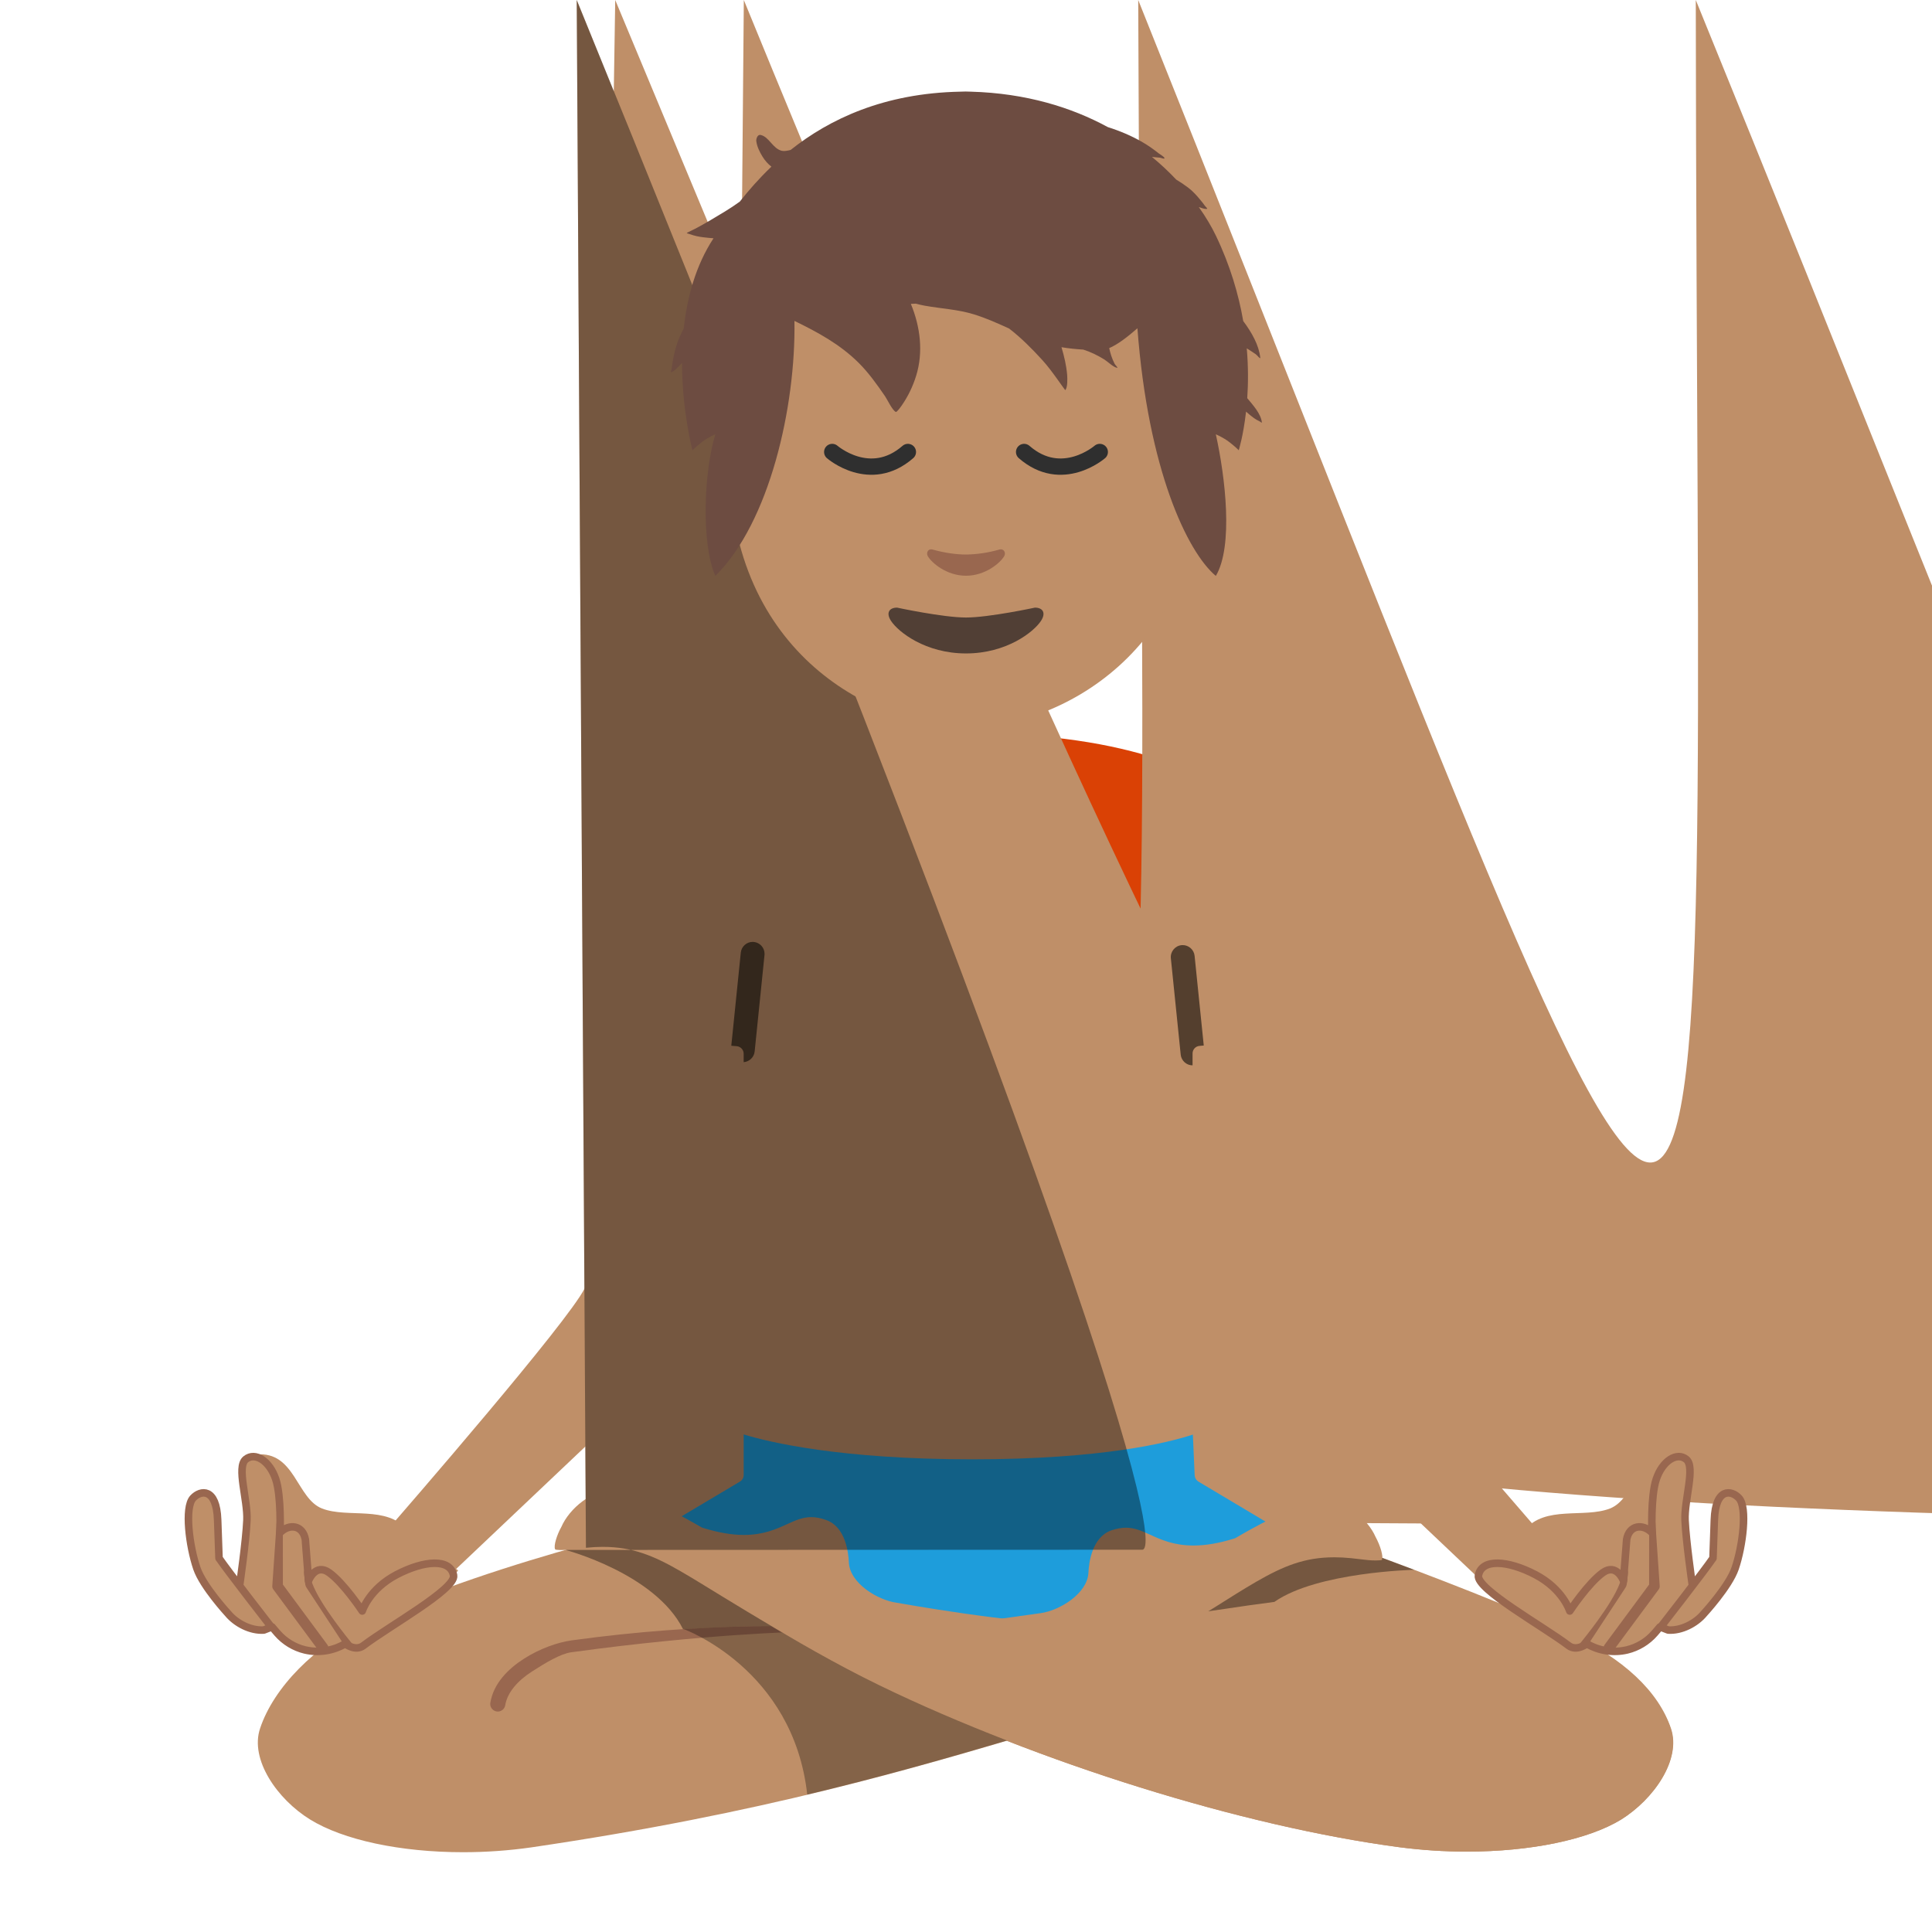 <?xml version="1.0" encoding="UTF-8" standalone="no"?>
<svg
   width="128px"
   height="128px"
   version="1.1"
   xml:space="preserve"
   style="fill-rule:evenodd;clip-rule:evenodd;stroke-linecap:round;stroke-linejoin:round;stroke-miterlimit:10;"
   id="svg100"
   sodipodi:docname="person in lotus position.svg"
   inkscape:version="1.1 (c68e22c387, 2021-05-23)"
   xmlns:inkscape="http://www.inkscape.org/namespaces/inkscape"
   xmlns:sodipodi="http://sodipodi.sourceforge.net/DTD/sodipodi-0.dtd"
   xmlns="http://www.w3.org/2000/svg"
   xmlns:svg="http://www.w3.org/2000/svg"><sodipodi:namedview
     id="namedview102"
     pagecolor="#ffffff"
     bordercolor="#666666"
     borderopacity="1.0"
     inkscape:pageshadow="2"
     inkscape:pageopacity="0.0"
     inkscape:pagecheckerboard="0"
     showgrid="false"
     inkscape:zoom="2.8284271"
     inkscape:cx="70.710678"
     inkscape:cy="58.336309"
     inkscape:window-width="958"
     inkscape:window-height="1048"
     inkscape:window-x="953"
     inkscape:window-y="0"
     inkscape:window-maximized="0"
     inkscape:current-layer="svg100" /><path
     d="M83.69,91.034C81.964,89.394 80.84,87.22 80.5,84.864L77.68,64.954L86.16,63.744C86.44,67.324 87.73,83.174 88.82,85.374C89.91,87.584 100.57,99.854 102.27,101.814L100.08,106.564L83.69,91.034ZM25.28,101.804C26.99,99.844 37.64,87.574 38.73,85.364C39.81,83.164 41.11,67.314 41.39,63.734L49.87,64.944L47.05,84.854C46.72,87.204 45.58,89.394 43.86,91.024L27.47,106.554L25.28,101.804Z"
     style="fill:#bf8f68;fill-rule:nonzero;"
     id="path2" /><path
     d="m 49.27,96.774 v -26.96 c 0,-0.26 -0.2,-0.48 -0.46,-0.5 l -8.51,-0.75 0.78,-8.81 c 0.01,-0.11 1.59,-11.17 23.13,-11.17 21.46,0 22.69,11.06 22.7,11.17 l 0.78,8.806 -8.22,0.734 c -0.26,0.02 -0.46,0.24 -0.46,0.5 v 26.98 z"
     style="fill:#da4105;fill-rule:nonzero"
     id="path4"
     sodipodi:nodetypes="cscccscccscc" /><path
     d="M63.57,53.104C61.49,53.104 59.8,51.504 59.8,49.524L59.8,45.044L68.2,45.044L68.2,49.524C68.2,51.494 66.51,53.104 64.43,53.104L63.57,53.104Z"
     style="fill:#99674f;fill-rule:nonzero;"
     id="path6" /><path
     d="M30.68,122.714C26.52,122.714 22.74,121.904 20.54,120.544C18.37,119.204 16.54,116.574 17.23,114.514C18.13,111.804 20.86,109.034 24.17,107.464C32.99,103.274 46.4,100.414 46.53,100.384C48.41,99.964 50.16,99.764 51.76,99.764C53.73,99.764 55.48,100.084 56.96,100.724C59.25,101.704 65.72,103.784 71.98,105.794C77.05,107.424 83.11,109.374 85.61,110.344C79.84,111.434 74.6,112.984 69.08,114.624C60.37,117.214 50.49,120.144 35.2,122.394C33.73,122.604 32.21,122.714 30.68,122.714Z"
     style="fill:#bf8f68;fill-rule:nonzero;"
     id="path8" /><path
     d="M97.17,122.674C95.68,122.674 94.18,122.574 92.72,122.384C82.33,121.004 68.8,116.784 58.26,111.654C54.27,109.714 50.59,107.454 47.91,105.804C46.83,105.144 45.88,104.554 45.1,104.104C43.32,103.074 41.9,102.484 39.94,102.484C39.58,102.484 39.21,102.504 38.82,102.544L38.21,102.#6d4c41.8,102.664 37.53,102.694 37.2,102.#6d4c41.12,102.694 37.03,102.694 36.94,102.#6d4c41.85,102.684 36.79,102.664 36.78,102.#6d4c41.66,102.434 36.9,101.674 37.19,101.164C37.72,99.944 39.22,98.674 40.76,98.#6d4c41.08,98.674 41.4,98.734 41.7,98.844C43.83,99.614 46.42,101.164 46.45,101.174C46.48,101.194 46.52,101.214 46.56,101.224C47.57,101.534 48.46,101.694 49.28,101.#6d4c41.57,101.694 51.42,101.314 52.16,100.974C52.71,100.724 53.18,100.514 53.75,100.514C54.05,100.514 54.37,100.574 54.73,100.704C56,101.144 56.21,102.814 56.24,103.514C56.3,104.894 58.15,106.014 59.4,106.184C59.4,106.184 69.75,107.414 69.77,107.414C69.87,107.414 69.97,107.384 70.06,107.324L81.1,99.484C83.06,100.144 96.39,104.714 103.97,108.214C107.55,109.864 109.88,112.054 110.71,114.524C111.4,116.584 109.57,119.204 107.4,120.554C105.21,121.884 101.4,122.674 97.17,122.674Z"
     style="fill:url(#_Linear1);fill-rule:nonzero;"
     id="path10" /><path
     d="M42.58,101.994L49.03,98.154C49.18,98.064 49.27,97.904 49.27,97.724L49.27,95.034C50.93,95.544 55.65,96.684 64.41,96.684C73.07,96.684 77.46,95.564 79.03,95.044L79.15,97.744C79.16,97.914 79.25,98.064 79.39,98.154L85.83,101.994L64.1,111.814L42.58,101.994Z"
     style="fill:#1e9ddb;fill-rule:nonzero;fill-opacity:1"
     id="path12" /><path
     d="M55.95,108.594L60.38,108.074L68.95,106.874C70.19,106.704 72.04,105.584 72.11,104.204C72.14,103.504 72.36,101.844 73.62,101.394C73.98,101.274 74.3,101.214 74.6,101.214C75.16,101.214 75.64,101.424 76.19,101.674C76.93,102.014 77.78,102.394 79.07,102.394C79.89,102.394 80.77,102.244 81.79,101.924C81.829,101.913 81.866,101.897 81.9,101.874C81.93,101.854 84.52,100.304 86.65,99.544C86.95,99.434 87.27,99.374 87.59,99.374C89.13,99.374 90.62,100.644 91.13,101.814C91.47,102.434 91.66,103.144 91.56,103.334C91.55,103.354 91.49,103.374 91.4,103.374C91.31,103.374 91.22,103.384 91.14,103.384C90.8,103.384 90.54,103.354 90.13,103.304L89.52,103.234C89.12,103.194 88.75,103.174 88.39,103.174C86.43,103.174 85.02,103.764 83.23,104.794C82.37,105.294 81.51,105.834 80.58,106.424C78.43,107.784 75.99,109.324 72.15,111.194C69.95,112.264 66.86,113.574 66.02,113.924L55.95,108.594Z"
     style="fill:url(#_Linear2);fill-rule:nonzero;"
     id="path14" /><path
     d="M49.027,107.765C46.285,107.832 42.408,108.055 37.871,108.679C36.953,108.807 35.761,109.222 34.703,109.901C33.645,110.581 32.695,111.543 32.486,112.814C32.482,112.841 32.479,112.868 32.479,112.895C32.479,113.169 32.705,113.395 32.98,113.395C33.223,113.395 33.433,113.217 33.473,112.976C33.613,112.116 34.321,111.334 35.243,110.743C36.163,110.153 37.125,109.568 37.857,109.466C46.843,108.232 53.016,108.11 53.016,108.11C53.292,108.126 53.835,108.588 53.85,108.312C53.851,108.302 53.851,108.293 53.851,108.283C53.851,108.019 53.641,107.798 53.377,107.784C53.113,107.77 51.769,107.697 49.027,107.764L49.027,107.765Z"
     style="fill:#99674f;fill-rule:nonzero;"
     id="path16" /><g
     transform="matrix(1,0,0,1,0.43,-1.126)"
     id="g20"><path
       d="M29.92,105.17L26.92,103C26.92,103 26.9,102.91 26.57,102.5C25.19,100.84 22.62,101.73 20.91,101.07C19.21,100.41 19.12,97.26 16.56,97.49C15.62,97.58 16.72,100.97 16.72,100.97C16.72,100.97 16.24,106.8 19.64,108.29C24.47,110.4 28.24,107.32 28.24,107.32L29.92,105.17Z"
       style="fill:url(#_Linear3);fill-rule:nonzero;"
       id="path18" /></g><g
     transform="matrix(1,0,0,1,0.43,-1.126)"
     id="g24"><path
       d="M15.46,106.06C15.46,106.06 15.866,103.26 15.93,101.85C15.992,100.504 15.227,98.319 15.85,97.81C16.466,97.306 17.43,97.9 17.84,99.13C18.22,100.27 18.12,102.67 18.12,102.67C18.73,102.051 19.63,102.16 19.8,103.12L20.011,105.848C20.011,105.848 20.466,104.66 21.38,105.32C22.364,106.031 23.57,107.86 23.57,107.86C23.57,107.86 24.015,106.407 25.855,105.447C27.695,104.487 29.408,104.38 29.62,105.5C29.79,106.4 25.323,108.876 23.65,110.15C23.112,110.56 22.44,110.03 22.44,110.03C21.64,110.5 20.68,110.65 19.78,110.44C19.07,110.27 18.43,109.88 17.95,109.33L17.59,108.91L17.05,109.12C16.17,109.18 15.21,108.67 14.68,108.03C14.68,108.03 13.026,106.24 12.613,105.034C12.11,103.564 11.783,101.01 12.36,100.38C12.85,99.846 13.914,99.666 13.99,101.82L14.08,104.36C14.68,105.24 17.56,108.94 17.56,108.94"
       style="fill:url(#_Linear4);fill-rule:nonzero;stroke:#99674f;stroke-width:0.5px;"
       id="path22" /></g><path
     d="M18.498,100.544C18.305,100.54 18.322,100.976 18.308,101.168L18.039,105.085C18.037,105.163 18.061,105.239 18.107,105.302L21.119,109.372C21.185,109.461 21.29,109.514 21.401,109.514C21.593,109.514 21.751,109.356 21.751,109.164C21.751,109.089 21.726,109.016 21.682,108.956L18.742,104.981L18.739,101.008C18.739,100.814 18.692,100.548 18.499,100.544L18.498,100.544Z"
     style="fill:#99674f;fill-rule:nonzero;"
     id="path26" /><path
     d="M20.394,103.854C20.2,103.863 20.124,104.067 20.144,104.26L20.206,104.846C20.231,105.077 20.264,105.119 20.363,105.27L22.84,109.043C22.946,109.205 23.227,109.347 23.38,109.23C23.534,109.113 23.378,108.966 23.26,108.813C23.161,108.681 21.21,106.333 20.684,104.89C20.552,104.53 20.544,104.374 20.536,104.21C20.528,104.016 20.587,103.845 20.394,103.854Z"
     style="fill:#99674f;fill-rule:nonzero;"
     id="path28" /><path
     d="m 97.17,122.674 c -1.49,0 -2.99,-0.1 -4.45,-0.29 -10.39,-1.38 -23.92,-5.6 -34.46,-10.73 -3.99,-1.94 -7.67,-4.2 -10.35,-5.85 -1.08,-0.66 -2.03,-1.25 -2.81,-1.7 -1.78,-1.03 -3.2,-1.62 -5.16,-1.62 -0.36,0 -0.73,0.02 -1.12,0.06 l -0.61,0.07 c -0.41,0.05 -0.68,0.08 -1.01,0.08 -0.08,0 -0.17,0 -0.26,-0.01 -0.09,0 -0.15,-0.02 -0.16,-0.04 -0.12,-0.21 0.12,-0.97 0.41,-1.48 0.53,-1.22 2.03,-2.49 3.57,-2.49 0.32,0 0.64,0.06 0.94,0.17 2.13,0.77 4.72,2.32 4.75,2.33 0.03,0.02 0.07,0.04 0.11,0.05 1.01,0.31 1.9,0.47 2.72,0.47 1.29,0 2.14,-0.38 2.88,-0.72 0.55,-0.25 1.02,-0.46 1.59,-0.46 0.3,0 0.62,0.06 0.98,0.19 1.27,0.44 1.48,2.11 1.51,2.81 0.06,1.38 1.91,2.5 3.16,2.67 0.29,0.05 7.7,1.38 11.51,1.38 3.74,0 7.07,-0.5 10.29,-0.98 2.93,-0.44 5.7,-0.85 8.53,-0.85 1.02,0 1.974,0.05 2.924,0.16 6.78,0.77 12.536,3.26 17.586,7.6 0.2,0.39 0.35,0.72 0.45,1.04 0.69,2.06 -1.14,4.68 -3.31,6.03 -2.17,1.32 -5.98,2.11 -10.21,2.11 z"
     style="fill:#bf8f68;fill-rule:nonzero"
     id="path30"
     sodipodi:nodetypes="sccccsccscccscccscscccscsccccs" /><path
     d="M49.867,62.403C49.463,62.402 49.121,62.711 49.08,63.113L48.45,69.283L48.81,69.313C49.069,69.334 49.271,69.553 49.27,69.813L49.27,70.37C49.65,70.342 49.959,70.042 49.998,69.663L50.65,63.274C50.653,63.247 50.654,63.22 50.654,63.193C50.654,62.79 50.346,62.448 49.945,62.407C49.919,62.404 49.893,62.403 49.867,62.403ZM78.334,62.616C78.315,62.617 78.296,62.618 78.277,62.62C77.847,62.664 77.529,63.055 77.572,63.485L78.225,69.875C78.267,70.275 78.608,70.583 79.01,70.583L79.01,69.794C79.01,69.534 79.21,69.314 79.47,69.294L79.752,69.269L79.145,63.325C79.103,62.915 78.746,62.603 78.334,62.616Z"
     style="fill-opacity:0.56;"
     id="path32" /><path
     d="M39.94,102.483C39.58,102.483 39.21,102.504 38.82,102.544L38.21,102.#6d4c41.911,102.651 37.7,102.662 37.47,102.673L37.463,102.687C37.463,102.687 43.407,104.248 45.253,107.935L45.311,107.939C46.548,107.858 47.787,107.8 49.027,107.765C49.935,107.742 50.507,107.752 51.148,107.755C50.064,107.112 48.985,106.462 47.91,105.804C46.83,105.144 45.88,104.554 45.1,104.104C43.32,103.074 41.9,102.484 39.94,102.484L39.94,102.483Z"
     style="fill-opacity:0.39;"
     id="path34" /><path
     d="M50.28,107.232C50.584,107.414 50.84,107.572 51.148,107.755C50.506,107.752 49.935,107.742 49.028,107.765C47.964,107.791 46.687,107.852 45.311,107.939C45.311,107.939 52.561,110.556 53.482,118.898C58.464,117.709 62.725,116.493 66.717,115.314C63.774,114.171 60.917,112.947 58.26,111.654C55.29,110.21 52.612,108.641 50.28,107.232Z"
     style="fill-opacity:0.31;"
     id="path36" /><path
     d="M88.39,103.175C86.43,103.175 85.02,103.764 83.23,104.794C82.37,105.294 81.51,105.834 80.58,106.424C80.417,106.528 80.218,106.647 80.049,106.753C80.432,106.697 80.819,106.642 81.199,106.585C82.296,106.42 83.368,106.266 84.432,106.13L84.445,106.12C87.278,104.147 93.693,104.003 93.693,104.003C92.974,103.73 92.275,103.473 91.573,103.212C91.569,103.254 91.573,103.309 91.561,103.335C91.551,103.355 91.491,103.374 91.401,103.374C91.311,103.374 91.221,103.384 91.141,103.384C90.801,103.384 90.541,103.354 90.131,103.304L89.52,103.234C89.12,103.194 88.75,103.174 88.39,103.174L88.39,103.175Z"
     style="fill-opacity:0.39;"
     id="path38" /><g
     id="g52"><g
       transform="matrix(-1,0,0,1,127.57,-1.126)"
       id="g42"><path
         d="M29.92,105.17L26.92,103C26.92,103 26.9,102.91 26.57,102.5C25.19,100.84 22.62,101.73 20.91,101.07C19.21,100.41 19.12,97.26 16.56,97.49C15.62,97.58 16.72,100.97 16.72,100.97C16.72,100.97 16.24,106.8 19.64,108.29C24.47,110.4 28.24,107.32 28.24,107.32L29.92,105.17Z"
         style="fill:url(#_Linear5);fill-rule:nonzero;"
         id="path40" /></g><g
       transform="matrix(-1,0,0,1,127.57,-1.126)"
       id="g46"><path
         d="M15.46,106.06C15.46,106.06 15.866,103.26 15.93,101.85C15.992,100.504 15.227,98.319 15.85,97.81C16.466,97.306 17.43,97.9 17.84,99.13C18.22,100.27 18.12,102.67 18.12,102.67C18.73,102.051 19.63,102.16 19.8,103.12L20.011,105.848C20.011,105.848 20.466,104.66 21.38,105.32C22.364,106.031 23.57,107.86 23.57,107.86C23.57,107.86 24.015,106.407 25.855,105.447C27.695,104.487 29.408,104.38 29.62,105.5C29.79,106.4 25.323,108.876 23.65,110.15C23.112,110.56 22.44,110.03 22.44,110.03C21.64,110.5 20.68,110.65 19.78,110.44C19.07,110.27 18.43,109.88 17.95,109.33L17.59,108.91L17.05,109.12C16.17,109.18 15.21,108.67 14.68,108.03C14.68,108.03 13.026,106.24 12.613,105.034C12.11,103.564 11.783,101.01 12.36,100.38C12.85,99.846 13.914,99.666 13.99,101.82L14.08,104.36C14.68,105.24 17.56,108.94 17.56,108.94"
         style="fill:url(#_Linear6);fill-rule:nonzero;stroke:#99674f;stroke-width:0.5px;"
         id="path44" /></g><path
       d="M109.502,100.544C109.695,100.54 109.678,100.976 109.692,101.168L109.961,105.085C109.963,105.163 109.939,105.239 109.893,105.302L106.881,109.372C106.815,109.461 106.71,109.514 106.599,109.514C106.407,109.514 106.249,109.356 106.249,109.164C106.249,109.089 106.274,109.016 106.318,108.956L109.258,104.981L109.261,101.008C109.261,100.814 109.308,100.548 109.501,100.544L109.502,100.544Z"
       style="fill:#99674f;fill-rule:nonzero;"
       id="path48" /><path
       d="M107.606,103.854C107.8,103.863 107.876,104.067 107.856,104.26L107.794,104.846C107.769,105.077 107.736,105.119 107.637,105.27L105.16,109.043C105.054,109.205 104.773,109.347 104.62,109.23C104.466,109.113 104.622,108.966 104.74,108.813C104.839,108.681 106.79,106.333 107.316,104.89C107.448,104.53 107.456,104.374 107.464,104.21C107.472,104.016 107.413,103.845 107.606,103.854Z"
       style="fill:#99674f;fill-rule:nonzero;"
       id="path50" /></g><g
     id="g66"><path
       d="M64.062,8.865C51.921,8.865 48.312,17.432 48.312,30.468C48.312,43.508 58.162,48.202 64.062,48.202C69.962,48.202 79.688,43.384 79.688,30.347C79.688,17.307 76.204,8.865 64.062,8.865Z"
       style="fill:#bf8f68;fill-rule:nonzero;"
       id="path54" /><path
       d="M66.193,36.413C65.48,36.618 64.742,36.728 64,36.739C63.38,36.739 62.58,36.633 61.807,36.413C61.477,36.317 61.349,36.633 61.466,36.842C61.712,37.274 62.698,38.144 64,38.144C65.302,38.144 66.288,37.274 66.534,36.842C66.655,36.632 66.523,36.321 66.193,36.412L66.193,36.413Z"
       style="fill:#99674f;fill-rule:nonzero;"
       id="path56" /><path
       d="M55.137,29.945C55.137,29.945 57.648,32.129 60.15,29.945M72.863,29.945C72.863,29.945 70.352,32.129 67.85,29.945"
       style="fill:none;stroke:#2f2f2f;stroke-width:1.08px;stroke-miterlimit:4;"
       id="path58" /><path
       d="M68.566,40.257C68.566,40.257 65.522,40.912 64,40.912C62.478,40.912 59.434,40.257 59.434,40.257C58.91,40.257 58.685,40.607 59.032,41.135C59.515,41.872 61.315,43.292 64,43.292C66.685,43.292 68.485,41.872 68.968,41.135C69.315,40.607 69.09,40.257 68.566,40.257Z"
       style="fill:#513f35;fill-rule:nonzero;"
       id="path60" /><g
       transform="matrix(0.985,0,0,0.985,-40.273,-17.428)"
       id="g64"><path
         d="M94.066,27.778C96.675,25.707 100.329,23.961 105.476,23.859C105.476,23.859 105.721,23.849 105.834,23.849C105.936,23.849 106.191,23.859 106.191,23.859C109.911,23.964 112.963,24.918 115.402,26.243C116.216,26.5 116.997,26.834 117.673,27.221C118.084,27.456 118.457,27.717 118.827,28.012C118.903,28.073 119.184,28.228 119.209,28.321C119.238,28.425 118.994,28.305 118.886,28.296C118.731,28.283 118.574,28.272 118.419,28.252L118.368,28.246C118.971,28.744 119.515,29.258 120,29.772C120.271,29.935 120.539,30.114 120.804,30.314C121.132,30.562 121.401,30.867 121.659,31.184C121.748,31.294 121.84,31.401 121.917,31.52C121.966,31.595 122.148,31.735 122.06,31.745C121.896,31.764 121.698,31.677 121.52,31.62C122.01,32.31 122.39,32.964 122.665,33.536C123.633,35.551 124.199,37.503 124.508,39.288C125.092,40.069 125.567,40.92 125.654,41.756C125.668,41.885 125.453,41.592 125.348,41.517C125.153,41.377 124.947,41.255 124.746,41.124C124.854,42.375 124.844,43.507 124.778,44.475C125.148,44.925 125.697,45.513 125.762,46.106C125.767,46.16 125.663,46.061 125.615,46.037C125.48,45.97 125.357,45.907 125.234,45.818C125.048,45.683 124.867,45.537 124.697,45.38C124.515,47.006 124.206,47.978 124.206,47.978C124.206,47.978 123.992,47.754 123.584,47.437C123.145,47.1 122.665,46.906 122.665,46.906C123.306,49.8 123.851,54.429 122.665,56.431C120.735,54.812 118.108,49.269 117.391,39.774C116.735,40.348 116.068,40.864 115.492,41.108C115.534,41.282 115.575,41.456 115.63,41.619C115.693,41.806 115.767,41.99 115.858,42.164C115.907,42.256 116.121,42.448 116.018,42.432C115.768,42.394 115.388,42.01 115.166,41.873C114.718,41.595 114.247,41.364 113.749,41.208C113.257,41.177 112.766,41.13 112.283,41.047C112.464,41.653 112.611,42.271 112.664,42.901C112.683,43.125 112.706,43.776 112.534,43.933C112.534,43.933 112.37,43.713 112.357,43.694C112.245,43.534 112.131,43.375 112.017,43.217C111.69,42.765 111.364,42.316 110.987,41.903C110.287,41.135 109.563,40.41 108.76,39.79C107.985,39.438 107.209,39.088 106.389,38.836C105.299,38.5 104.178,38.454 103.065,38.251C102.871,38.215 102.678,38.17 102.487,38.118C102.375,38.122 102.263,38.127 102.152,38.133C102.787,39.669 103,41.371 102.51,42.961C102.292,43.667 101.971,44.34 101.551,44.947C101.52,44.992 101.219,45.432 101.139,45.399C100.91,45.303 100.565,44.561 100.421,44.352C99.882,43.567 99.309,42.759 98.629,42.086C97.378,40.845 95.87,40.03 94.322,39.278C94.417,45.039 92.655,52.822 89.002,56.431C88.06,54.319 88.205,49.505 89.002,46.906C89.002,46.906 88.512,47.1 88.084,47.437C87.686,47.754 87.461,47.978 87.461,47.978C87.461,47.978 86.769,45.388 86.759,42.115C86.575,42.277 86.243,42.692 86.034,42.725C85.973,42.735 86.045,42.601 86.052,42.539C86.069,42.39 86.093,42.241 86.117,42.093C86.173,41.748 86.247,41.406 86.344,41.07C86.474,40.618 86.659,40.195 86.876,39.788C87.097,37.721 87.669,35.566 88.878,33.721C88.632,33.702 88.393,33.677 88.167,33.65C87.877,33.614 87.587,33.553 87.313,33.452C87.277,33.439 87.088,33.396 87.076,33.358C87.076,33.358 87.599,33.105 87.679,33.062C88.34,32.711 88.992,32.314 89.634,31.927C89.969,31.724 90.31,31.497 90.647,31.254C91.238,30.503 91.939,29.698 92.772,28.904C92.544,28.723 92.341,28.501 92.171,28.224C91.979,27.91 91.799,27.548 91.755,27.177C91.74,27.051 91.827,26.729 92.041,26.77C92.608,26.879 92.864,27.699 93.479,27.838C93.635,27.873 93.855,27.833 94.066,27.778Z"
         style="fill:#6d4c41;fill-rule:nonzero;"
         id="path62" /></g></g><defs
     id="defs98"><linearGradient
       id="_Linear1"
       x1="0"
       y1="0"
       x2="1"
       y2="0"
       gradientUnits="userSpaceOnUse"
       gradientTransform="matrix(74.096,0,0,74.096,36.734,110.679)"><stop
         offset="0"
         style="stop-color:#bf8f68;stop-opacity:1"
         id="stop68" /><stop
         offset="1"
         style="stop-color:#bf8f68;stop-opacity:1"
         id="stop70" /></linearGradient><linearGradient
       id="_Linear2"
       x1="0"
       y1="0"
       x2="1"
       y2="0"
       gradientUnits="userSpaceOnUse"
       gradientTransform="matrix(35.638,0,0,35.638,55.953,106.663)"><stop
         offset="0"
         style="stop-color:#bf8f68;stop-opacity:1"
         id="stop73" /><stop
         offset="1"
         style="stop-color:#bf8f68;stop-opacity:1"
         id="stop75" /></linearGradient><linearGradient
       id="_Linear3"
       x1="0"
       y1="0"
       x2="1"
       y2="0"
       gradientUnits="userSpaceOnUse"
       gradientTransform="matrix(6.224,9.145,-9.145,6.224,20.371,100.786)"><stop
         offset="0"
         style="stop-color:#bf8f68;stop-opacity:1"
         id="stop78" /><stop
         offset="1"
         style="stop-color:#bf8f68;stop-opacity:1"
         id="stop80" /></linearGradient><linearGradient
       id="_Linear4"
       x1="0"
       y1="0"
       x2="1"
       y2="0"
       gradientUnits="userSpaceOnUse"
       gradientTransform="matrix(17.311,0,0,17.311,12.324,104.168)"><stop
         offset="0"
         style="stop-color:#bf8f68;stop-opacity:1"
         id="stop83" /><stop
         offset="1"
         style="stop-color:#bf8f68;stop-opacity:1"
         id="stop85" /></linearGradient><linearGradient
       id="_Linear5"
       x1="0"
       y1="0"
       x2="1"
       y2="0"
       gradientUnits="userSpaceOnUse"
       gradientTransform="matrix(6.224,9.145,-9.145,6.224,20.371,100.786)"><stop
         offset="0"
         style="stop-color:#bf8f68;stop-opacity:1"
         id="stop88" /><stop
         offset="1"
         style="stop-color:#bf8f68;stop-opacity:1"
         id="stop90" /></linearGradient><linearGradient
       id="_Linear6"
       x1="0"
       y1="0"
       x2="1"
       y2="0"
       gradientUnits="userSpaceOnUse"
       gradientTransform="matrix(17.311,0,0,17.311,12.324,104.168)"><stop
         offset="0"
         style="stop-color:#bf8f68;stop-opacity:1"
         id="stop93" /><stop
         offset="1"
         style="stop-color:#bf8f68;stop-opacity:1"
         id="stop95" /></linearGradient></defs></svg>
